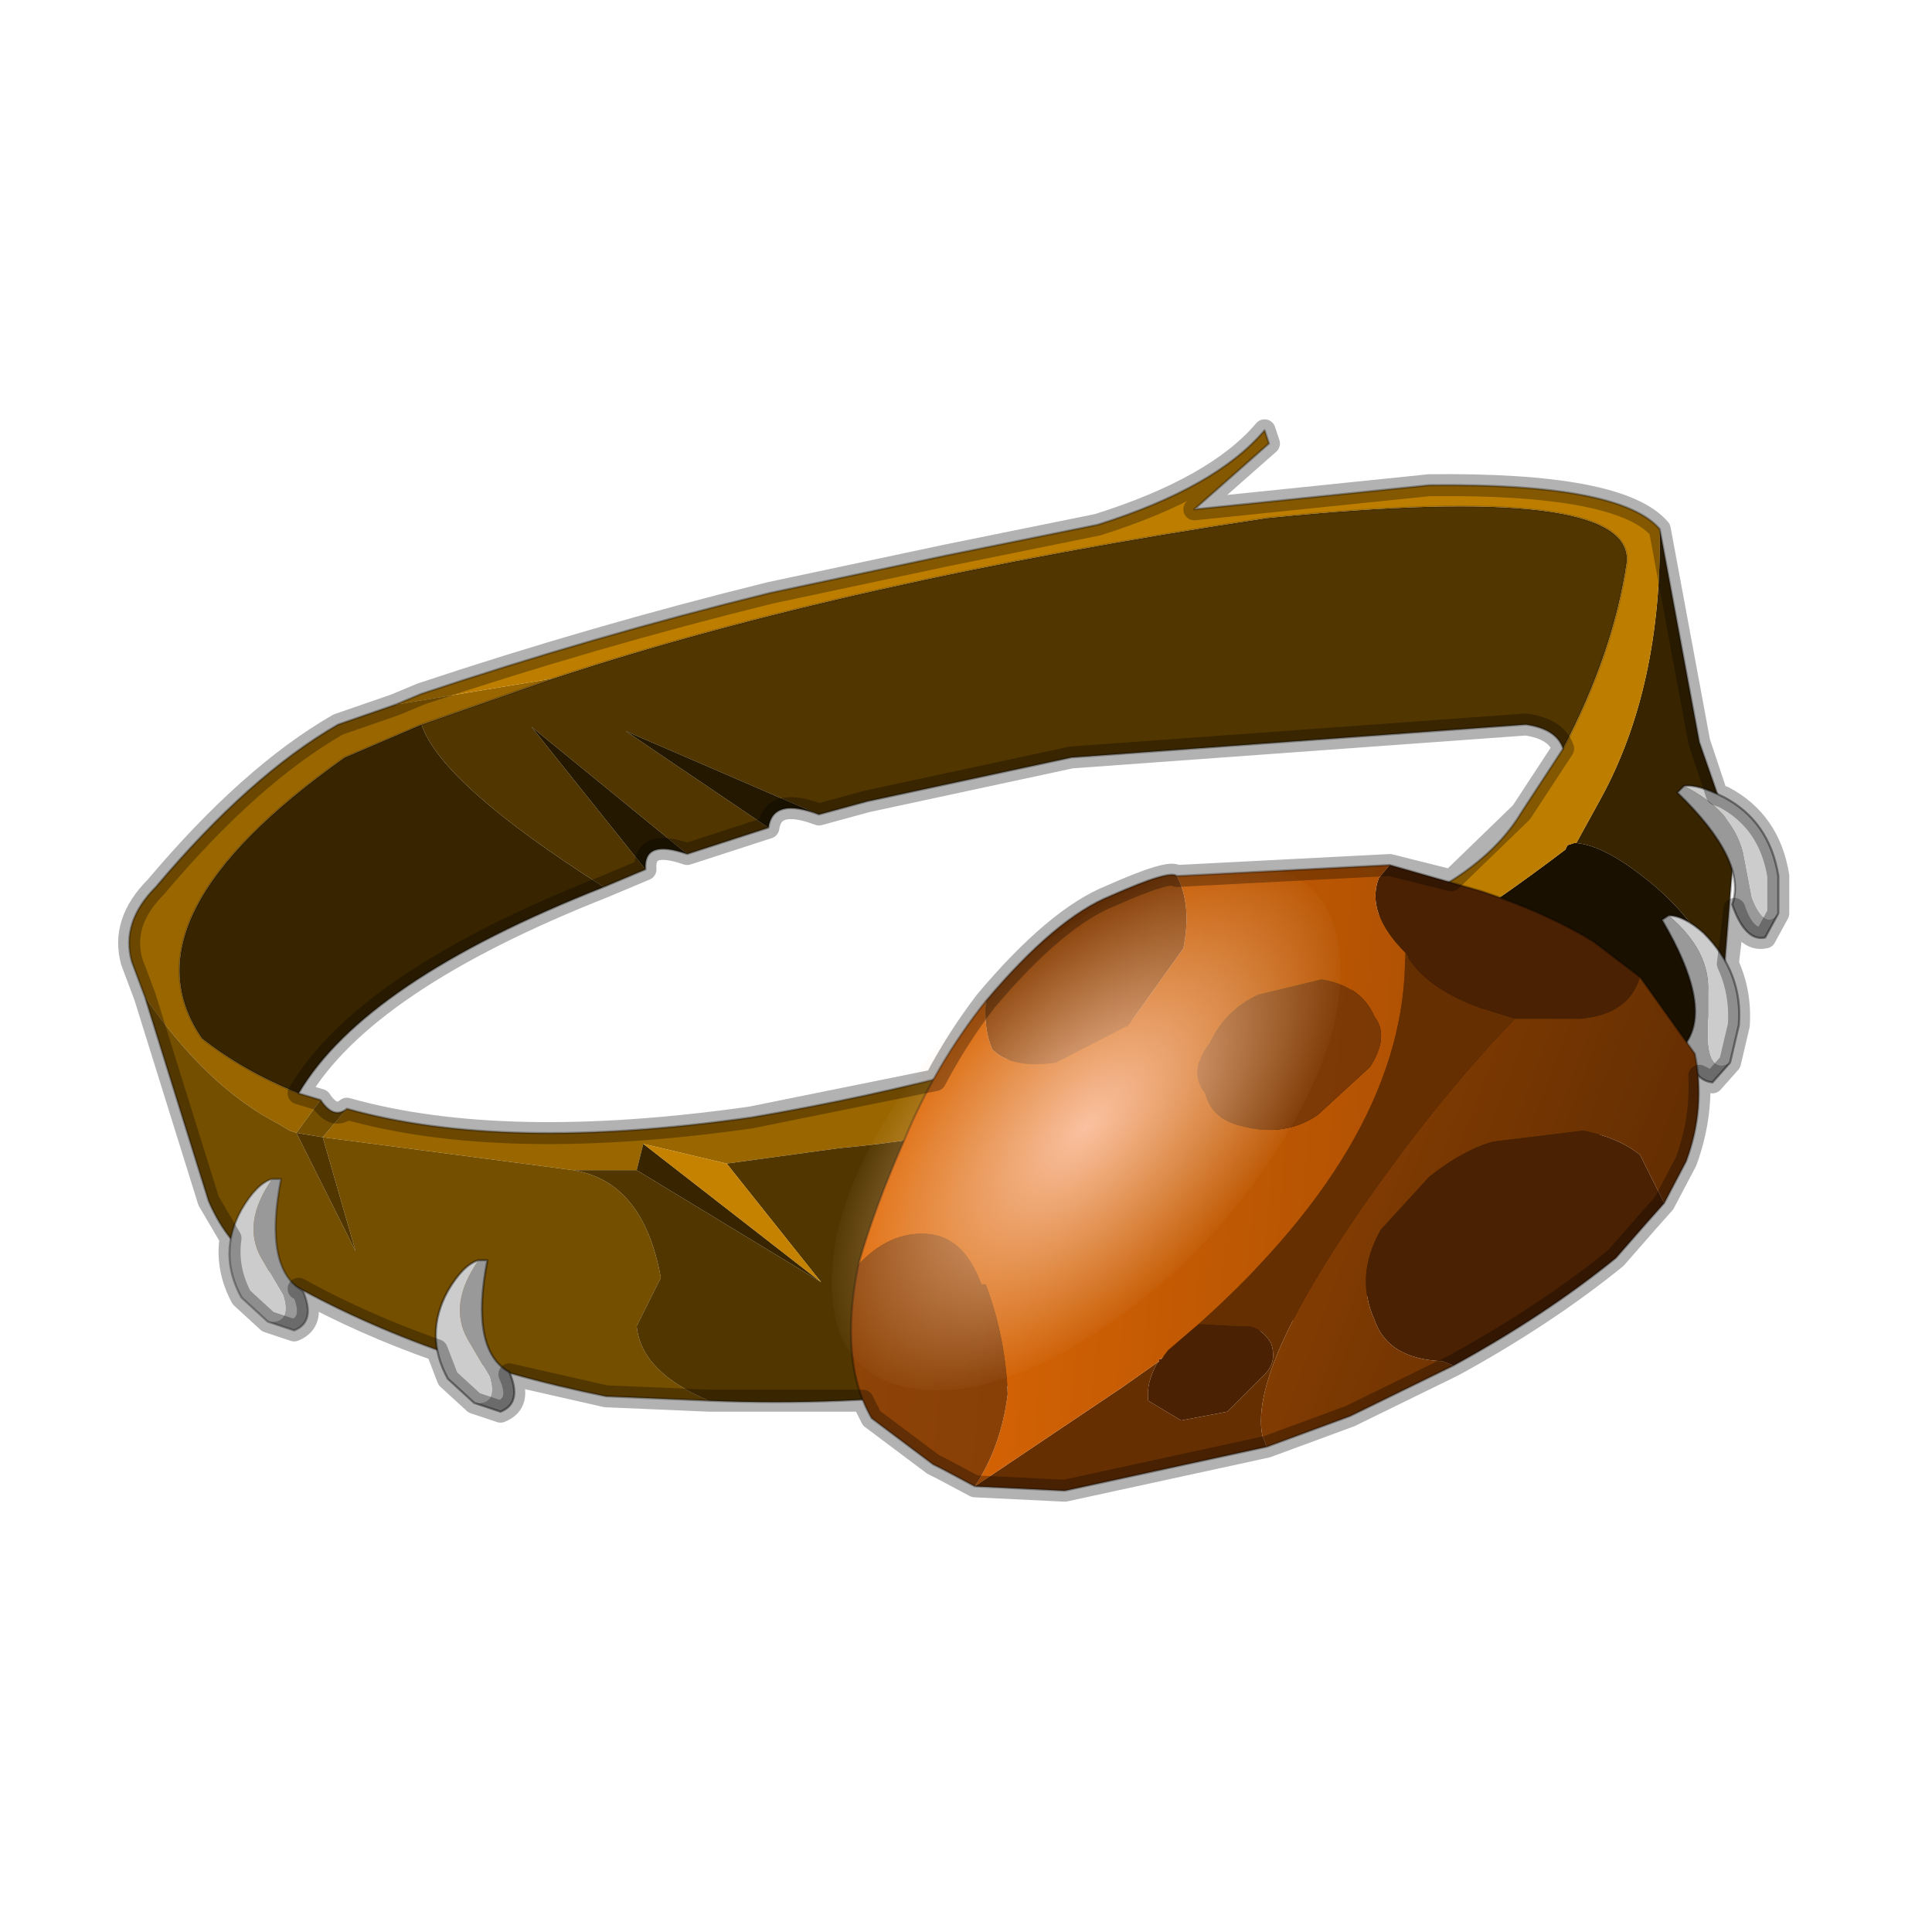 <?xml version="1.0" encoding="UTF-8" standalone="no"?>
<svg xmlns:xlink="http://www.w3.org/1999/xlink" height="440.0px" width="440.0px" xmlns="http://www.w3.org/2000/svg">
  <g transform="matrix(10.0, 0.0, 0.0, 10.0, 0.0, 0.0)">
    <use height="44.0" transform="matrix(1.0, 0.0, 0.0, 1.0, 0.0, 0.0)" width="44.0" xlink:href="#shape0"/>
    <use height="25.3" transform="matrix(0.311, -0.471, 0.336, 0.053, 16.55, 30.95)" width="25.3" xlink:href="#sprite0"/>
    <use height="24.65" transform="matrix(1.0, 0.0, 0.0, 1.0, 2.7, 9.55)" width="38.1" xlink:href="#shape2"/>
  </g>
  <defs>
    <g id="shape0" transform="matrix(1.0, 0.0, 0.0, 1.0, 0.0, 0.0)">
      <path d="M44.0 44.0 L0.0 44.0 0.0 0.0 44.0 0.0 44.0 44.0" fill="#43adca" fill-opacity="0.0" fill-rule="evenodd" stroke="none"/>
      <path d="M3.3 22.7 L3.0 21.9 Q2.75 21.0 3.55 20.2 5.7 17.65 7.7 16.5 L9.0 16.05 12.6 15.45 9.6 16.5 7.85 17.25 Q2.7 20.9 4.6 23.65 5.55 24.4 6.8 24.9 L7.3 25.05 6.75 25.8 6.6 25.75 6.35 25.6 Q4.7 24.75 3.3 22.7 M27.05 22.8 L26.5 24.5 Q22.9 25.8 19.1 26.15 L16.55 26.5 14.65 26.05 14.5 26.65 13.05 26.65 7.35 25.9 7.9 25.25 Q11.45 26.25 17.1 25.45 22.4 24.55 27.05 22.8" fill="#996600" fill-rule="evenodd" stroke="none"/>
      <path d="M16.15 31.9 L13.8 31.8 Q9.35 30.9 6.05 28.9 5.2 28.4 4.75 27.35 L3.3 22.7 Q4.7 24.75 6.35 25.6 L6.6 25.75 6.75 25.8 8.1 28.5 7.35 25.9 13.05 26.65 Q14.65 26.9 15.05 29.1 L14.5 30.2 Q14.6 31.25 16.15 31.9 M6.75 25.8 L7.3 25.05 Q7.6 25.5 7.9 25.25 L7.35 25.9 6.75 25.8" fill="#754f00" fill-rule="evenodd" stroke="none"/>
      <path d="M28.4 30.4 Q22.2 32.15 16.15 31.9 14.6 31.25 14.5 30.2 L15.05 29.1 Q14.65 26.9 13.05 26.65 L14.5 26.65 18.7 29.2 16.55 26.5 19.1 26.15 Q22.9 25.8 26.5 24.5 L29.25 23.35 28.4 30.4 M12.6 15.45 Q19.25 13.25 28.85 11.8 37.2 10.95 37.05 12.8 36.75 14.85 35.6 17.05 35.45 16.6 34.75 16.5 L24.4 17.25 19.75 18.25 18.65 18.55 14.25 16.65 17.5 18.85 15.65 19.45 12.1 16.55 14.7 19.8 13.75 20.2 Q10.05 17.85 9.6 16.5 L12.6 15.45 M6.75 25.8 L7.35 25.9 8.1 28.5 6.75 25.8" fill="#513600" fill-rule="evenodd" stroke="none"/>
      <path d="M14.7 19.8 L12.1 16.55 15.65 19.45 Q14.65 19.1 14.7 19.8 M17.5 18.85 L14.25 16.65 18.65 18.55 Q17.6 18.15 17.5 18.85" fill="#241800" fill-rule="evenodd" stroke="none"/>
      <path d="M37.8 12.05 L38.7 16.9 39.5 19.2 39.25 22.3 Q38.65 20.9 37.4 19.95 36.5 19.25 35.9 19.2 L36.45 18.2 Q37.85 15.65 37.8 12.05 M6.8 24.9 Q5.55 24.4 4.6 23.65 2.7 20.9 7.85 17.25 L9.6 16.5 Q10.05 17.85 13.75 20.2 8.3 22.35 6.8 24.9 M18.7 29.2 L14.5 26.65 14.65 26.05 18.7 29.2" fill="#382500" fill-rule="evenodd" stroke="none"/>
      <path d="M16.55 26.5 L18.7 29.2 14.65 26.05 16.55 26.5" fill="#c48200" fill-rule="evenodd" stroke="none"/>
      <path d="M39.25 22.3 L38.6 23.95 32.95 28.9 28.4 30.4 29.25 23.35 Q32.5 21.75 35.65 19.35 L35.7 19.25 35.85 19.2 35.9 19.2 Q36.5 19.25 37.4 19.95 38.65 20.9 39.25 22.3" fill="#1a1000" fill-rule="evenodd" stroke="none"/>
      <path d="M9.0 16.05 L9.6 15.8 Q13.5 14.5 17.55 13.5 L21.55 12.65 25.0 11.95 Q27.7 11.1 28.8 9.8 L28.9 10.1 27.2 11.6 32.55 11.05 Q36.9 11.0 37.8 12.05 37.85 15.65 36.45 18.2 L35.9 19.2 35.85 19.2 35.7 19.25 35.65 19.35 Q32.5 21.75 29.25 23.35 L26.5 24.5 27.05 22.8 Q29.25 21.95 31.3 20.9 33.75 20.0 34.65 18.5 L35.6 17.05 Q36.75 14.85 37.05 12.8 37.2 10.95 28.85 11.8 19.25 13.25 12.6 15.45 L9.0 16.05" fill="#bd7e00" fill-rule="evenodd" stroke="none"/>
      <path d="M9.0 16.05 L9.6 15.8 Q13.5 14.5 17.55 13.5 L21.55 12.65 25.0 11.95 Q27.7 11.1 28.8 9.8 L28.9 10.1 27.2 11.6 32.55 11.05 Q36.9 11.0 37.8 12.05 L38.7 16.9 39.5 19.2 39.25 22.3 38.6 23.95 32.95 28.9 28.4 30.4 Q22.2 32.15 16.15 31.9 L13.8 31.8 Q9.35 30.9 6.05 28.9 5.2 28.4 4.75 27.35 L3.3 22.7 3.0 21.9 Q2.75 21.0 3.55 20.2 5.7 17.65 7.7 16.5 L9.0 16.05 M35.6 17.05 L34.65 18.5 Q33.75 20.0 31.3 20.9 29.25 21.95 27.05 22.8 M18.65 18.55 L19.75 18.25 24.4 17.25 34.75 16.5 Q35.45 16.6 35.6 17.05 M6.8 24.9 Q8.3 22.35 13.75 20.2 L14.7 19.8 M15.65 19.45 L17.5 18.85 M18.65 18.55 Q17.6 18.15 17.5 18.85 M15.65 19.45 Q14.65 19.1 14.7 19.8 M7.9 25.25 Q7.6 25.5 7.3 25.05 L6.8 24.9 M7.9 25.25 Q11.45 26.25 17.1 25.45 22.4 24.55 27.05 22.8" fill="none" stroke="#000000" stroke-linecap="round" stroke-linejoin="round" stroke-opacity="0.302" stroke-width="0.05"/>
      <path d="M12.6 15.45 Q19.25 13.25 28.85 11.8 37.2 10.95 37.05 12.8 36.75 14.85 35.6 17.05 M9.6 16.5 L7.85 17.25 Q2.7 20.9 4.6 23.65 5.55 24.4 6.8 24.9 M9.6 16.5 L12.6 15.45" fill="none" stroke="#000000" stroke-linecap="round" stroke-linejoin="round" stroke-opacity="0.153" stroke-width="0.05"/>
      <path d="M39.4 24.2 L39.0 24.65 Q38.5 24.6 38.4 23.75 39.0 22.9 37.85 20.95 L38.0 20.85 Q38.95 21.65 38.9 22.6 L38.9 23.7 Q38.95 24.45 39.4 24.2" fill="#999999" fill-rule="evenodd" stroke="none"/>
      <path d="M38.0 20.85 Q38.35 20.85 38.8 21.25 39.7 22.15 39.6 23.35 L39.4 24.2 Q38.95 24.45 38.9 23.7 L38.9 22.6 Q38.95 21.65 38.0 20.85" fill="#cccccc" fill-rule="evenodd" stroke="none"/>
      <path d="M38.0 20.85 Q38.35 20.85 38.8 21.25 39.7 22.15 39.6 23.35 L39.4 24.2 39.0 24.65 Q38.5 24.6 38.4 23.75 39.0 22.9 37.85 20.95 L38.0 20.85 Z" fill="none" stroke="#000000" stroke-linecap="round" stroke-linejoin="round" stroke-opacity="0.4" stroke-width="0.05"/>
      <path d="M38.35 17.9 Q39.45 18.45 39.7 19.4 L39.9 20.45 Q40.2 21.2 40.5 20.8 L40.2 21.35 Q39.75 21.45 39.45 20.6 39.8 19.6 38.2 18.05 L38.35 17.9" fill="#999999" fill-rule="evenodd" stroke="none"/>
      <path d="M38.35 17.9 Q38.65 17.85 39.25 18.15 40.3 18.7 40.5 19.95 L40.5 20.8 Q40.2 21.2 39.9 20.45 L39.7 19.4 Q39.45 18.45 38.35 17.9" fill="#cccccc" fill-rule="evenodd" stroke="none"/>
      <path d="M40.5 20.8 L40.5 19.95 Q40.3 18.7 39.25 18.15 38.65 17.85 38.35 17.9 M40.5 20.8 L40.2 21.35 Q39.75 21.45 39.45 20.6 39.8 19.6 38.2 18.05 L38.35 17.9" fill="none" stroke="#000000" stroke-linecap="round" stroke-linejoin="round" stroke-opacity="0.4" stroke-width="0.05"/>
      <path d="M10.9 28.7 L11.1 28.7 Q10.7 30.75 11.6 31.25 11.9 31.95 11.4 32.15 L10.8 31.95 Q11.35 32.0 11.15 31.35 L10.65 30.5 Q10.2 29.7 10.9 28.7" fill="#999999" fill-rule="evenodd" stroke="none"/>
      <path d="M10.8 31.95 L10.2 31.4 Q9.65 30.4 10.2 29.4 10.55 28.8 10.9 28.7 10.2 29.7 10.65 30.5 L11.15 31.35 Q11.35 32.0 10.8 31.95" fill="#cccccc" fill-rule="evenodd" stroke="none"/>
      <path d="M10.9 28.7 L11.1 28.7 Q10.7 30.75 11.6 31.25 11.9 31.95 11.4 32.15 L10.8 31.95 10.2 31.4 Q9.65 30.4 10.2 29.4 10.55 28.8 10.9 28.7 Z" fill="none" stroke="#000000" stroke-linecap="round" stroke-linejoin="round" stroke-opacity="0.4" stroke-width="0.05"/>
      <path d="M6.1 30.1 Q6.65 30.15 6.45 29.5 L5.95 28.65 Q5.5 27.85 6.2 26.85 L6.4 26.85 Q6.0 28.9 6.9 29.4 7.2 30.1 6.7 30.3 L6.1 30.1" fill="#999999" fill-rule="evenodd" stroke="none"/>
      <path d="M6.1 30.1 L5.5 29.55 Q4.95 28.55 5.5 27.55 5.85 26.95 6.2 26.85 5.5 27.85 5.95 28.65 L6.45 29.5 Q6.65 30.15 6.1 30.1" fill="#cccccc" fill-rule="evenodd" stroke="none"/>
      <path d="M6.2 26.85 Q5.85 26.95 5.5 27.55 4.95 28.55 5.5 29.55 L6.1 30.1 M6.2 26.85 L6.4 26.85 Q6.0 28.9 6.9 29.4 7.2 30.1 6.7 30.3 L6.1 30.1" fill="none" stroke="#000000" stroke-linecap="round" stroke-linejoin="round" stroke-opacity="0.302" stroke-width="0.05"/>
      <path d="M31.65 19.7 L33.75 20.3 Q35.25 20.8 36.3 21.45 L37.35 22.25 Q37.1 23.1 36.0 23.2 L34.5 23.2 33.7 22.95 Q32.45 22.5 32.0 21.7 31.1 20.8 31.4 20.0 L31.65 19.7 M37.9 27.4 L37.5 27.85 36.8 28.65 Q35.2 29.95 33.1 31.1 L32.85 31.0 Q31.6 30.95 31.3 30.05 30.85 29.05 31.45 28.0 L32.55 26.8 Q33.3 26.2 34.0 26.0 L36.05 25.75 Q36.85 25.9 37.35 26.3 L37.9 27.4 M27.3 30.15 L28.2 30.2 Q28.7 30.15 28.95 30.6 29.1 31.05 28.75 31.35 L27.95 32.15 26.9 32.35 26.15 31.9 Q26.1 31.5 26.35 31.05 L26.4 31.0 26.4 30.95 26.45 30.95 26.6 30.75 27.3 30.15" fill="#4a2103" fill-rule="evenodd" stroke="none"/>
      <path d="M28.85 32.95 L24.25 33.95 22.2 33.85 25.55 31.6 26.4 31.0 26.35 31.05 Q26.1 31.5 26.15 31.9 L26.9 32.35 27.95 32.15 28.75 31.35 Q29.1 31.05 28.95 30.6 28.7 30.15 28.2 30.2 L27.3 30.15 Q32.05 25.9 32.0 21.7 32.45 22.5 33.7 22.95 L34.5 23.2 Q33.15 24.6 31.85 26.35 28.4 31.0 28.75 32.7 L28.85 32.95" fill="#662f02" fill-rule="evenodd" stroke="none"/>
      <path d="M22.45 22.8 Q22.4 23.45 22.6 23.9 23.05 24.35 24.05 24.2 L25.7 23.35 26.95 21.6 Q27.15 20.6 26.8 19.95 L31.65 19.7 31.4 20.0 Q31.1 20.8 32.0 21.7 32.05 25.9 27.3 30.15 L26.6 30.75 26.45 30.95 26.4 30.95 26.4 31.0 25.55 31.6 22.2 33.85 Q22.8 32.95 22.95 31.75 22.9 30.45 22.45 29.25 L22.35 29.25 Q21.95 28.15 21.1 28.1 20.25 28.05 19.55 28.8 19.9 27.55 20.6 25.95 21.3 24.25 22.45 22.8 M30.1 22.3 L28.65 22.65 Q27.9 23.0 27.55 23.75 27.05 24.4 27.45 24.9 27.6 25.5 28.3 25.65 29.25 25.9 30.0 25.4 L31.2 24.3 Q31.65 23.6 31.3 23.15 31.0 22.45 30.1 22.3" fill="url(#gradient0)" fill-rule="evenodd" stroke="none"/>
      <path d="M22.45 22.8 Q24.05 20.9 25.3 20.4 26.65 19.8 26.8 19.95 27.15 20.6 26.95 21.6 L25.7 23.35 24.05 24.2 Q23.05 24.35 22.6 23.9 22.4 23.45 22.45 22.8 M22.2 33.85 L21.45 33.45 21.25 33.35 19.85 32.3 Q19.1 31.0 19.55 28.8 20.25 28.05 21.1 28.1 21.95 28.15 22.35 29.25 L22.45 29.25 Q22.9 30.45 22.95 31.75 22.8 32.95 22.2 33.85 M30.1 22.3 Q31.0 22.45 31.3 23.15 31.65 23.6 31.2 24.3 L30.0 25.4 Q29.25 25.9 28.3 25.65 27.6 25.5 27.45 24.9 27.05 24.4 27.55 23.75 27.9 23.0 28.65 22.65 L30.1 22.3" fill="url(#gradient1)" fill-rule="evenodd" stroke="none"/>
      <path d="M37.35 22.25 L38.6 24.0 Q38.85 25.25 38.4 26.45 L37.9 27.4 37.35 26.3 Q36.85 25.9 36.05 25.75 L34.0 26.0 Q33.3 26.2 32.55 26.8 L31.45 28.0 Q30.85 29.05 31.3 30.05 31.6 30.95 32.85 31.0 L33.1 31.1 30.75 32.25 28.85 32.95 28.75 32.7 Q28.4 31.0 31.85 26.35 33.15 24.6 34.5 23.2 L36.0 23.2 Q37.1 23.1 37.35 22.25" fill="url(#gradient2)" fill-rule="evenodd" stroke="none"/>
      <path d="M26.8 19.95 Q26.65 19.8 25.3 20.4 24.05 20.9 22.45 22.8 M26.8 19.95 L31.65 19.7 33.75 20.3 Q35.25 20.8 36.3 21.45 L37.35 22.25 38.6 24.0 Q38.85 25.25 38.4 26.45 L37.9 27.4 37.5 27.85 36.8 28.65 Q35.2 29.95 33.1 31.1 L30.75 32.25 28.85 32.95 24.25 33.95 22.2 33.85 21.45 33.45 21.25 33.35 19.85 32.3 Q19.1 31.0 19.55 28.8 19.9 27.55 20.6 25.95 21.3 24.25 22.45 22.8" fill="none" stroke="#000000" stroke-linecap="round" stroke-linejoin="round" stroke-opacity="0.302" stroke-width="0.05"/>
    </g>
    <linearGradient gradientTransform="matrix(0.008, 9.0E-4, -6.0E-4, 0.007, 26.1, 26.35)" gradientUnits="userSpaceOnUse" id="gradient0" spreadMethod="pad" x1="-819.2" x2="819.2">
      <stop offset="0.008" stop-color="#e06804"/>
      <stop offset="1.0" stop-color="#ad5003"/>
    </linearGradient>
    <linearGradient gradientTransform="matrix(0.009, 9.0E-4, -3.0E-4, 0.003, 25.1, 29.55)" gradientUnits="userSpaceOnUse" id="gradient1" spreadMethod="pad" x1="-819.2" x2="819.2">
      <stop offset="0.008" stop-color="#914507"/>
      <stop offset="1.0" stop-color="#783706"/>
    </linearGradient>
    <linearGradient gradientTransform="matrix(0.006, 0.002, -0.003, 0.008, 31.4, 28.65)" gradientUnits="userSpaceOnUse" id="gradient2" spreadMethod="pad" x1="-819.2" x2="819.2">
      <stop offset="0.008" stop-color="#914302"/>
      <stop offset="1.0" stop-color="#662f02"/>
    </linearGradient>
    <g id="sprite0" transform="matrix(1.0, 0.0, 0.0, 1.0, 0.0, 0.0)">
      <use height="25.3" transform="matrix(1.0, 0.0, 0.0, 1.0, 0.0, 0.0)" width="25.3" xlink:href="#shape1"/>
    </g>
    <g id="shape1" transform="matrix(1.0, 0.0, 0.0, 1.0, 0.0, 0.0)">
      <path d="M21.6 21.6 Q17.9 25.3 12.65 25.3 7.4 25.3 3.7 21.6 0.0 17.9 0.0 12.65 0.0 7.4 3.7 3.7 7.4 0.0 12.65 0.0 17.9 0.0 21.6 3.7 25.3 7.4 25.3 12.65 25.3 17.9 21.6 21.6" fill="url(#gradient3)" fill-rule="evenodd" stroke="none"/>
    </g>
    <radialGradient cx="0" cy="0" gradientTransform="matrix(0.016, 0.0, 0.0, 0.016, 12.65, 12.65)" gradientUnits="userSpaceOnUse" id="gradient3" r="819.2" spreadMethod="pad">
      <stop offset="0.008" stop-color="#fac09f"/>
      <stop offset="1.0" stop-color="#faca9f" stop-opacity="0.0"/>
    </radialGradient>
    <g id="shape2" transform="matrix(1.0, 0.0, 0.0, 1.0, -2.7, -9.55)">
      <path d="M40.5 19.95 Q40.3 18.7 39.25 18.15 L39.1 18.1 38.7 16.9 37.8 12.05 Q36.9 11.0 32.55 11.05 L27.2 11.6 28.9 10.1 28.8 9.8 Q27.7 11.1 25.0 11.95 L21.55 12.65 17.55 13.5 Q13.5 14.5 9.6 15.8 L9.0 16.05 7.7 16.5 Q5.7 17.65 3.55 20.2 2.75 21.0 3.0 21.9 L3.3 22.7 4.75 27.35 5.25 28.2 Q5.15 28.9 5.5 29.55 L6.1 30.1 6.7 30.3 Q7.2 30.1 6.9 29.4 L6.8 29.35 Q8.25 30.15 9.95 30.75 L10.2 31.4 10.8 31.95 11.4 32.15 Q11.9 31.95 11.6 31.3 L13.8 31.8 16.15 31.9 19.65 31.9 19.85 32.3 21.25 33.35 21.45 33.45 22.2 33.85 24.25 33.95 28.85 32.95 30.75 32.25 33.1 31.1 Q35.2 29.95 36.8 28.65 L37.5 27.85 37.9 27.4 38.4 26.45 Q38.75 25.5 38.7 24.5 L39.0 24.65 39.4 24.2 39.6 23.35 Q39.65 22.6 39.35 21.95 L39.5 20.7 Q39.75 21.45 40.2 21.35 L40.5 20.8 40.5 19.95 M21.3 24.6 L17.1 25.45 Q11.45 26.25 7.9 25.25 7.6 25.5 7.3 25.05 L6.8 24.9 Q8.3 22.35 13.75 20.2 L14.7 19.8 Q14.65 19.1 15.65 19.45 L17.5 18.85 Q17.6 18.15 18.65 18.55 L19.75 18.25 24.4 17.25 34.75 16.5 Q35.45 16.6 35.6 17.05 L34.65 18.5 33.05 20.05 31.65 19.7 26.8 19.95 Q26.65 19.8 25.3 20.4 24.05 20.9 22.45 22.8 21.8 23.65 21.3 24.6" fill="none" stroke="#000000" stroke-linecap="round" stroke-linejoin="round" stroke-opacity="0.302" stroke-width="0.5"/>
    </g>
  </defs>
</svg>
